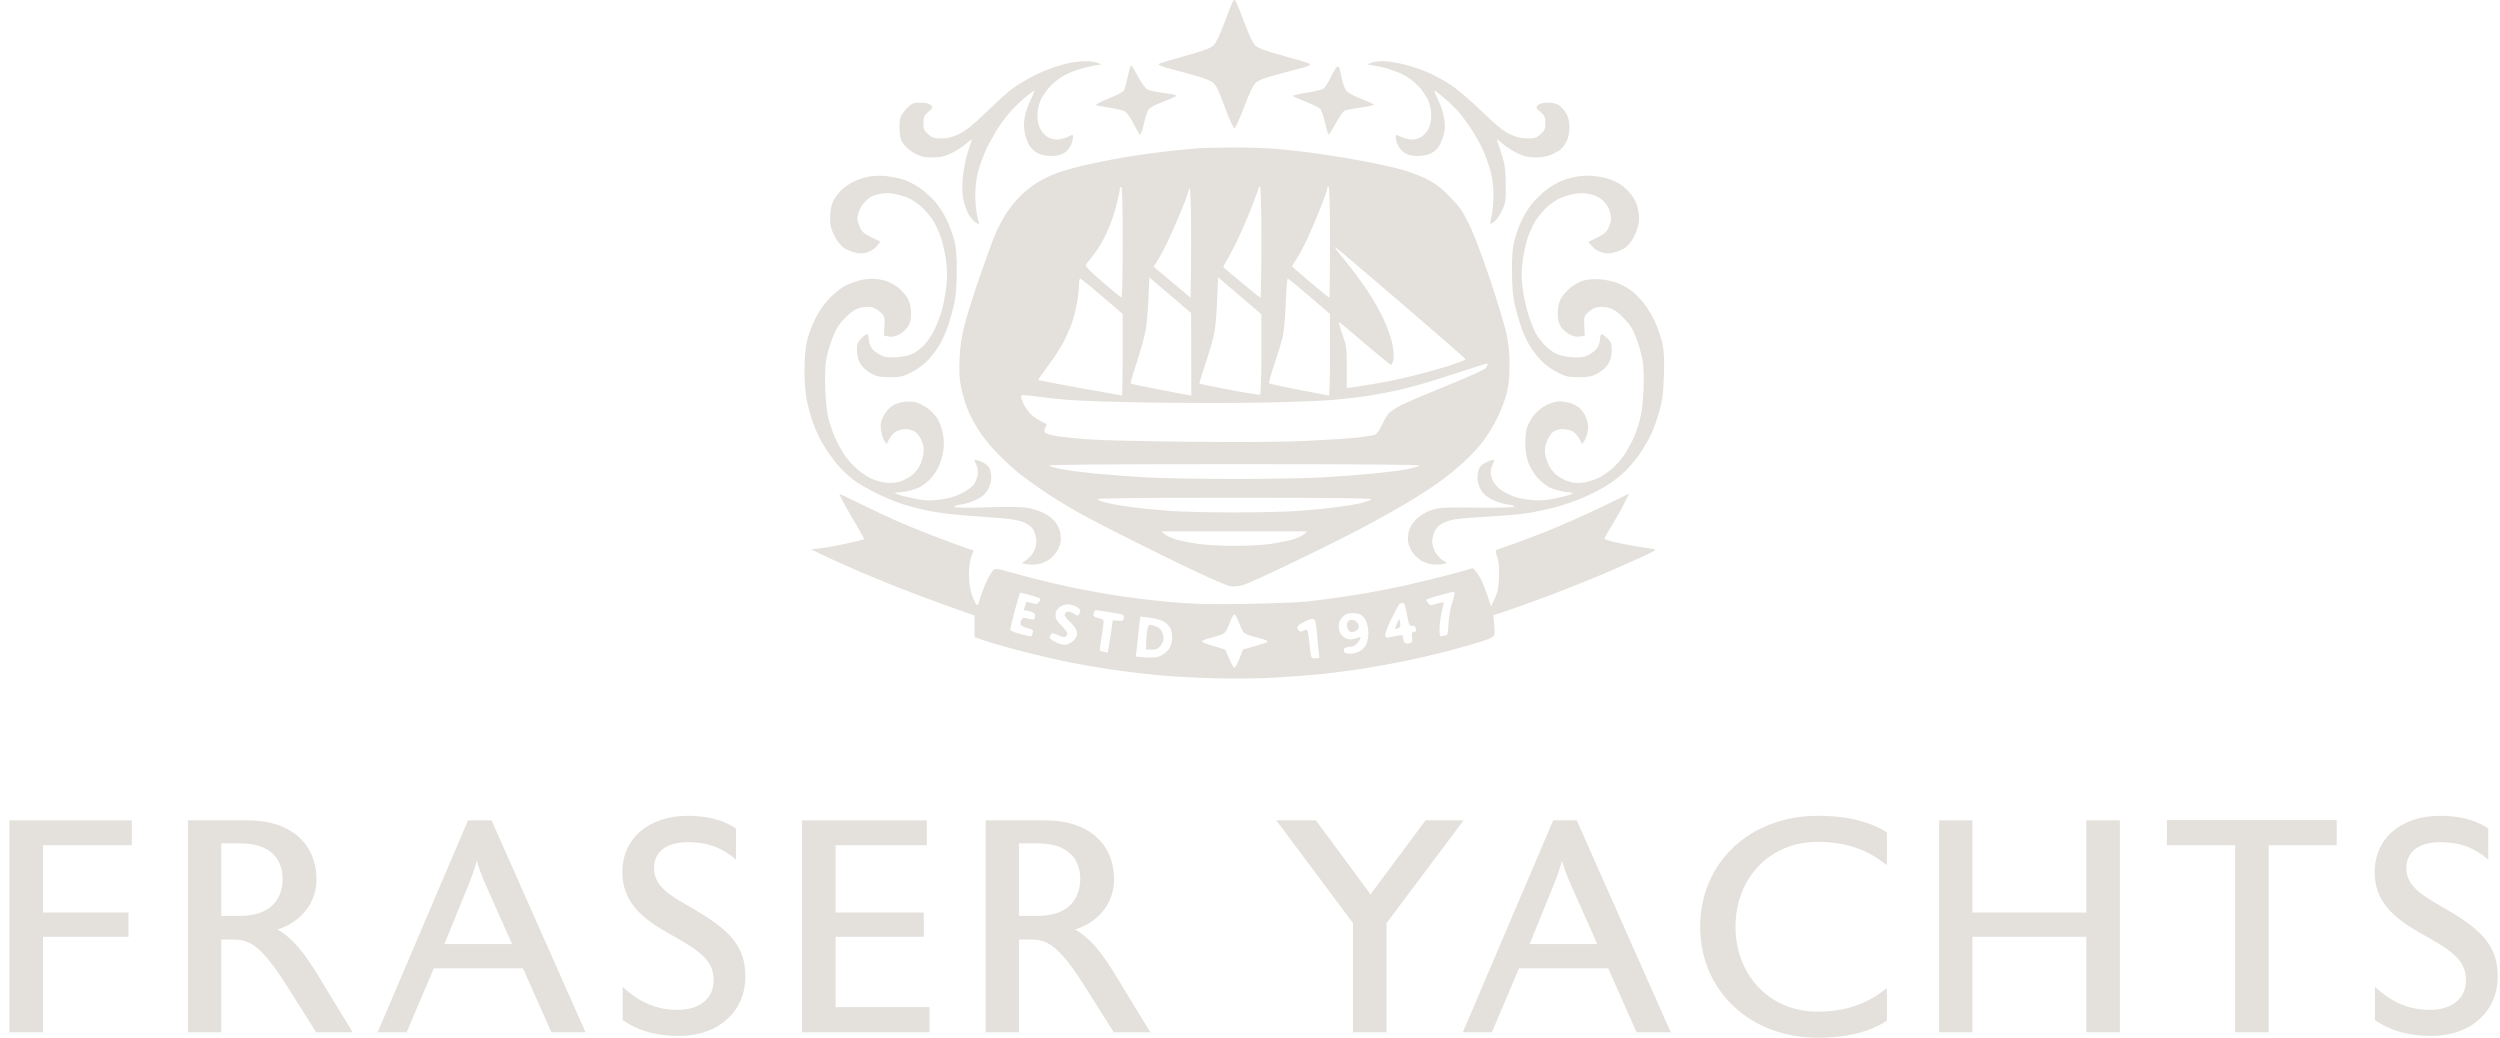 <svg width="212" height="88" viewBox="0 0 212 88" fill="none" xmlns="http://www.w3.org/2000/svg">
<path fill-rule="evenodd" clip-rule="evenodd" d="M104.522 0.171C104.454 0.302 104.135 1.115 103.813 1.977C103.441 2.975 103.109 3.658 102.899 3.858C102.652 4.094 102.048 4.315 100.466 4.748C99.308 5.064 98.314 5.369 98.256 5.424C98.198 5.479 98.449 5.61 98.813 5.715C99.177 5.82 100.144 6.082 100.961 6.297C101.8 6.519 102.608 6.812 102.818 6.97C103.115 7.195 103.323 7.612 103.858 9.063C104.226 10.059 104.595 10.875 104.678 10.875C104.761 10.875 105.126 10.08 105.489 9.11C105.931 7.928 106.259 7.24 106.484 7.027C106.731 6.793 107.24 6.599 108.409 6.295C109.283 6.068 110.27 5.803 110.602 5.706C110.934 5.61 111.157 5.484 111.097 5.427C111.038 5.37 110.042 5.064 108.884 4.748C107.309 4.317 106.698 4.094 106.453 3.86C106.242 3.659 105.918 2.98 105.538 1.947C105.214 1.067 104.881 0.254 104.798 0.139C104.657 -0.053 104.636 -0.05 104.522 0.171ZM90.558 5.367C90.148 5.457 89.423 5.677 88.949 5.856C88.474 6.034 87.723 6.379 87.281 6.621C86.838 6.864 86.198 7.263 85.857 7.509C85.516 7.754 84.53 8.642 83.664 9.48C82.474 10.633 81.9 11.095 81.312 11.373C80.73 11.648 80.354 11.741 79.824 11.741C79.214 11.742 79.056 11.69 78.709 11.38C78.362 11.07 78.305 10.937 78.305 10.441C78.305 9.942 78.361 9.813 78.722 9.491C79.111 9.143 79.126 9.103 78.934 8.912C78.794 8.772 78.518 8.707 78.061 8.707C77.488 8.707 77.337 8.76 77.002 9.079C76.787 9.283 76.527 9.612 76.424 9.81C76.293 10.06 76.251 10.421 76.283 11C76.321 11.675 76.395 11.916 76.675 12.283C76.865 12.532 77.294 12.874 77.628 13.044C78.097 13.282 78.425 13.351 79.075 13.351C79.745 13.351 80.068 13.278 80.675 12.991C81.094 12.793 81.675 12.417 81.967 12.155C82.327 11.833 82.465 11.759 82.395 11.927C82.339 12.063 82.159 12.621 81.996 13.166C81.833 13.711 81.667 14.658 81.627 15.271C81.573 16.101 81.606 16.589 81.759 17.183C81.872 17.622 82.104 18.165 82.275 18.389C82.446 18.614 82.688 18.851 82.811 18.918L83.037 19.038L82.87 18.331C82.779 17.942 82.703 17.145 82.702 16.56C82.701 15.894 82.793 15.133 82.949 14.524C83.085 13.988 83.417 13.102 83.685 12.553C83.953 12.005 84.395 11.219 84.668 10.807C84.94 10.395 85.4 9.788 85.689 9.459C85.979 9.13 86.545 8.587 86.948 8.252C87.351 7.916 87.699 7.66 87.721 7.682C87.743 7.704 87.597 8.056 87.397 8.463C87.197 8.87 86.974 9.526 86.901 9.921C86.808 10.437 86.81 10.828 86.909 11.307C86.985 11.674 87.171 12.158 87.321 12.384C87.472 12.61 87.789 12.892 88.026 13.011C88.28 13.139 88.736 13.227 89.138 13.227C89.602 13.227 89.949 13.147 90.228 12.977C90.454 12.839 90.719 12.535 90.817 12.3C90.915 12.065 90.995 11.764 90.995 11.631C90.995 11.402 90.974 11.399 90.616 11.578C90.408 11.682 90.031 11.792 89.78 11.823C89.486 11.858 89.172 11.799 88.899 11.655C88.651 11.525 88.368 11.225 88.22 10.937C88.049 10.604 87.969 10.218 87.975 9.76C87.98 9.356 88.089 8.841 88.243 8.495C88.385 8.173 88.765 7.629 89.087 7.284C89.44 6.907 89.973 6.515 90.427 6.299C90.841 6.102 91.515 5.856 91.923 5.753C92.332 5.65 92.833 5.545 93.038 5.519L93.409 5.473L93.061 5.326C92.869 5.244 92.395 5.183 92.008 5.19C91.621 5.197 90.969 5.276 90.558 5.367ZM116.251 5.333L115.941 5.472L116.313 5.519C116.517 5.544 117.018 5.65 117.427 5.753C117.835 5.856 118.509 6.102 118.923 6.299C119.377 6.515 119.911 6.907 120.263 7.284C120.585 7.629 120.965 8.173 121.108 8.495C121.27 8.861 121.367 9.338 121.367 9.775C121.368 10.225 121.281 10.639 121.122 10.951C120.981 11.227 120.695 11.527 120.451 11.655C120.178 11.799 119.864 11.858 119.57 11.823C119.319 11.792 118.943 11.682 118.734 11.578C118.376 11.399 118.355 11.402 118.355 11.631C118.355 11.764 118.436 12.065 118.534 12.3C118.632 12.535 118.896 12.839 119.122 12.977C119.396 13.144 119.748 13.227 120.185 13.227C120.545 13.227 121.023 13.151 121.248 13.057C121.473 12.963 121.778 12.731 121.927 12.542C122.076 12.353 122.287 11.891 122.396 11.515C122.56 10.953 122.571 10.69 122.46 10.021C122.386 9.575 122.16 8.875 121.957 8.466C121.754 8.057 121.607 7.704 121.629 7.682C121.651 7.66 121.999 7.916 122.402 8.252C122.805 8.587 123.369 9.128 123.656 9.453C123.942 9.779 124.436 10.439 124.753 10.921C125.07 11.402 125.519 12.205 125.749 12.704C125.98 13.203 126.277 14.036 126.409 14.554C126.558 15.134 126.649 15.906 126.648 16.56C126.647 17.145 126.571 17.942 126.48 18.331C126.328 18.976 126.331 19.029 126.514 18.931C126.625 18.872 126.81 18.719 126.925 18.591C127.041 18.463 127.263 18.081 127.419 17.743C127.668 17.204 127.701 16.947 127.689 15.643C127.677 14.433 127.617 13.972 127.366 13.166C127.196 12.621 127.011 12.063 126.955 11.927C126.885 11.759 127.023 11.833 127.383 12.155C127.675 12.417 128.256 12.793 128.675 12.991C129.275 13.275 129.605 13.351 130.24 13.349C130.78 13.347 131.228 13.263 131.6 13.094C131.905 12.956 132.259 12.748 132.387 12.633C132.515 12.517 132.725 12.216 132.853 11.963C133.002 11.673 133.088 11.246 133.088 10.803C133.088 10.323 133.007 9.962 132.832 9.653C132.691 9.405 132.427 9.091 132.244 8.955C132.011 8.781 131.719 8.707 131.266 8.707C130.83 8.707 130.554 8.774 130.416 8.912C130.225 9.103 130.239 9.143 130.628 9.491C130.989 9.813 131.045 9.942 131.045 10.441C131.045 10.937 130.988 11.07 130.641 11.38C130.294 11.69 130.136 11.742 129.527 11.741C128.998 11.741 128.62 11.648 128.044 11.376C127.459 11.099 126.874 10.626 125.63 9.422C124.727 8.549 123.588 7.569 123.098 7.244C122.608 6.92 121.779 6.456 121.256 6.214C120.732 5.972 119.775 5.64 119.128 5.476C118.481 5.312 117.639 5.181 117.256 5.186C116.873 5.19 116.421 5.256 116.251 5.333ZM95.63 6.509C95.514 7.037 95.372 7.561 95.314 7.673C95.256 7.786 94.677 8.088 94.027 8.346C93.378 8.603 92.889 8.853 92.942 8.901C92.995 8.949 93.511 9.054 94.09 9.135C94.669 9.216 95.267 9.364 95.421 9.462C95.574 9.561 95.893 10.026 96.129 10.497C96.366 10.967 96.607 11.381 96.665 11.417C96.724 11.453 96.87 11.053 96.991 10.528C97.112 10.004 97.287 9.454 97.379 9.307C97.482 9.143 97.962 8.883 98.608 8.638C99.191 8.418 99.694 8.197 99.726 8.146C99.757 8.095 99.602 8.021 99.381 7.982C99.161 7.943 98.674 7.874 98.299 7.828C97.925 7.782 97.479 7.673 97.309 7.586C97.125 7.492 96.797 7.046 96.504 6.49C96.232 5.974 95.971 5.551 95.924 5.55C95.878 5.55 95.745 5.981 95.63 6.509ZM113.254 5.821C113.151 5.978 112.924 6.389 112.75 6.734C112.575 7.078 112.349 7.43 112.247 7.514C112.145 7.599 111.497 7.756 110.806 7.864C110.115 7.972 109.595 8.099 109.65 8.148C109.706 8.196 110.206 8.416 110.762 8.636C111.318 8.856 111.857 9.13 111.961 9.244C112.064 9.358 112.242 9.869 112.356 10.38C112.47 10.89 112.6 11.348 112.645 11.397C112.689 11.445 112.966 11.041 113.259 10.499C113.552 9.956 113.892 9.458 114.014 9.393C114.137 9.327 114.746 9.206 115.368 9.123C115.989 9.04 116.498 8.931 116.498 8.88C116.498 8.829 116.039 8.613 115.477 8.4C114.915 8.187 114.338 7.882 114.193 7.722C114.04 7.552 113.868 7.1 113.781 6.636C113.699 6.199 113.589 5.773 113.536 5.688C113.468 5.577 113.389 5.614 113.254 5.821ZM101.704 12.569C101.363 12.59 100.249 12.695 99.228 12.8C98.206 12.906 96.424 13.156 95.266 13.354C94.109 13.553 92.481 13.884 91.65 14.088C90.819 14.293 89.801 14.597 89.389 14.764C88.977 14.932 88.32 15.264 87.929 15.502C87.538 15.74 86.917 16.232 86.547 16.594C86.178 16.956 85.633 17.628 85.335 18.086C85.038 18.545 84.623 19.325 84.411 19.82C84.2 20.315 83.613 21.918 83.107 23.383C82.602 24.847 82.02 26.686 81.815 27.47C81.543 28.508 81.423 29.297 81.373 30.383C81.322 31.499 81.356 32.124 81.508 32.875C81.62 33.427 81.874 34.273 82.073 34.756C82.272 35.239 82.697 36.04 83.017 36.537C83.338 37.033 84.052 37.905 84.605 38.474C85.157 39.044 86.055 39.859 86.6 40.285C87.145 40.712 88.231 41.479 89.014 41.99C89.797 42.501 91.106 43.282 91.923 43.725C92.74 44.167 94.718 45.184 96.317 45.984C97.916 46.784 100.274 47.933 101.557 48.538C102.84 49.143 104.097 49.671 104.35 49.711C104.603 49.752 105.055 49.719 105.354 49.638C105.654 49.557 107.617 48.665 109.716 47.655C111.816 46.645 114.493 45.307 115.666 44.683C116.839 44.059 118.495 43.133 119.346 42.626C120.197 42.118 121.395 41.345 122.008 40.906C122.62 40.468 123.576 39.69 124.132 39.178C124.688 38.666 125.428 37.87 125.777 37.41C126.125 36.949 126.66 36.07 126.965 35.457C127.27 34.844 127.63 33.902 127.766 33.363C127.942 32.662 128.011 31.976 128.01 30.948C128.009 29.993 127.925 29.12 127.76 28.336C127.623 27.689 127.007 25.645 126.39 23.793C125.712 21.756 124.998 19.876 124.584 19.033C123.994 17.834 123.758 17.5 122.884 16.626C122.078 15.819 121.655 15.507 120.824 15.106C120.25 14.828 119.222 14.462 118.541 14.293C117.86 14.123 116.576 13.844 115.688 13.673C114.799 13.502 113.1 13.223 111.912 13.053C110.723 12.882 109.002 12.685 108.086 12.614C107.17 12.543 105.499 12.495 104.372 12.507C103.245 12.519 102.044 12.547 101.704 12.569ZM73.685 14.972C73.323 15.034 72.721 15.235 72.348 15.418C71.974 15.601 71.471 15.97 71.23 16.237C70.988 16.504 70.704 16.925 70.597 17.173C70.491 17.421 70.399 17.986 70.393 18.429C70.384 19.076 70.45 19.373 70.732 19.947C70.924 20.339 71.258 20.795 71.475 20.959C71.691 21.124 72.123 21.323 72.436 21.402C72.856 21.507 73.138 21.509 73.51 21.409C73.811 21.328 74.148 21.116 74.341 20.886L74.667 20.498L73.886 20.114C73.204 19.778 73.076 19.658 72.877 19.168C72.68 18.684 72.669 18.53 72.796 18.058C72.885 17.726 73.123 17.33 73.397 17.055C73.737 16.715 74.021 16.566 74.531 16.46C75.011 16.36 75.406 16.355 75.871 16.444C76.234 16.512 76.772 16.676 77.068 16.807C77.364 16.938 77.858 17.277 78.165 17.561C78.473 17.844 78.9 18.35 79.115 18.684C79.329 19.018 79.638 19.686 79.801 20.168C79.963 20.649 80.159 21.553 80.234 22.176C80.338 23.029 80.335 23.6 80.224 24.487C80.142 25.135 79.963 26.03 79.826 26.475C79.689 26.92 79.41 27.618 79.207 28.027C79.003 28.436 78.634 28.984 78.385 29.245C78.137 29.506 77.711 29.835 77.438 29.977C77.126 30.138 76.615 30.255 76.055 30.291C75.326 30.339 75.071 30.303 74.629 30.088C74.332 29.945 73.994 29.665 73.876 29.465C73.759 29.266 73.662 28.931 73.662 28.72C73.662 28.509 73.602 28.336 73.529 28.336C73.456 28.336 73.233 28.499 73.034 28.698C72.741 28.991 72.672 29.167 72.672 29.619C72.672 29.926 72.731 30.335 72.804 30.527C72.877 30.718 73.058 31.006 73.206 31.166C73.355 31.326 73.7 31.576 73.972 31.721C74.358 31.927 74.686 31.986 75.46 31.988C76.33 31.989 76.553 31.941 77.255 31.594C77.696 31.376 78.319 30.93 78.638 30.603C78.957 30.276 79.415 29.681 79.654 29.281C79.894 28.881 80.23 28.129 80.402 27.609C80.574 27.09 80.807 26.247 80.921 25.736C81.058 25.116 81.129 24.208 81.134 23.011C81.14 21.666 81.086 20.998 80.918 20.349C80.796 19.872 80.505 19.091 80.273 18.615C80.041 18.138 79.617 17.474 79.33 17.14C79.043 16.805 78.481 16.291 78.081 15.996C77.68 15.701 77.01 15.354 76.591 15.225C76.172 15.096 75.495 14.961 75.086 14.925C74.678 14.888 74.047 14.909 73.685 14.972ZM133.75 14.968C133.399 15.03 132.814 15.192 132.45 15.329C132.086 15.466 131.469 15.829 131.08 16.135C130.69 16.442 130.148 16.976 129.875 17.321C129.602 17.667 129.217 18.294 129.019 18.716C128.82 19.137 128.557 19.872 128.433 20.349C128.264 21.002 128.21 21.658 128.216 23.011C128.221 24.208 128.292 25.116 128.43 25.736C128.543 26.247 128.776 27.09 128.948 27.609C129.12 28.129 129.456 28.881 129.696 29.281C129.935 29.681 130.393 30.276 130.712 30.603C131.031 30.93 131.654 31.376 132.095 31.594C132.797 31.941 133.02 31.989 133.89 31.988C134.664 31.986 134.992 31.927 135.378 31.721C135.651 31.576 135.995 31.326 136.144 31.166C136.292 31.006 136.474 30.718 136.546 30.527C136.619 30.335 136.678 29.926 136.678 29.619C136.678 29.167 136.609 28.991 136.316 28.698C136.117 28.499 135.894 28.336 135.821 28.336C135.748 28.336 135.688 28.509 135.688 28.72C135.688 28.931 135.591 29.266 135.474 29.465C135.356 29.665 135.018 29.945 134.721 30.088C134.279 30.303 134.024 30.339 133.295 30.291C132.736 30.255 132.224 30.138 131.912 29.977C131.639 29.835 131.216 29.506 130.971 29.245C130.727 28.984 130.409 28.573 130.266 28.333C130.123 28.092 129.841 27.396 129.638 26.785C129.435 26.174 129.204 25.142 129.124 24.491C129.015 23.606 129.013 23.023 129.116 22.176C129.191 21.553 129.387 20.649 129.55 20.168C129.713 19.686 130.021 19.018 130.236 18.684C130.45 18.35 130.877 17.844 131.185 17.561C131.493 17.277 131.986 16.938 132.282 16.807C132.578 16.676 133.117 16.512 133.479 16.444C133.937 16.357 134.338 16.36 134.791 16.454C135.149 16.529 135.611 16.731 135.817 16.905C136.023 17.078 136.265 17.367 136.355 17.546C136.445 17.725 136.555 18.059 136.598 18.288C136.652 18.571 136.603 18.872 136.445 19.231C136.251 19.668 136.083 19.822 135.454 20.136L134.697 20.515L135.016 20.894C135.203 21.116 135.543 21.329 135.84 21.409C136.211 21.509 136.494 21.507 136.905 21.404C137.213 21.326 137.622 21.151 137.814 21.014C138.006 20.878 138.301 20.531 138.469 20.244C138.637 19.956 138.839 19.443 138.917 19.104C139.026 18.633 139.025 18.316 138.912 17.774C138.82 17.332 138.613 16.864 138.368 16.541C138.149 16.255 137.75 15.87 137.479 15.685C137.209 15.501 136.709 15.265 136.369 15.161C136.028 15.058 135.443 14.947 135.069 14.915C134.694 14.883 134.101 14.906 133.75 14.968ZM95.204 20.545C95.204 23.435 95.159 25.245 95.088 25.22C95.024 25.197 94.299 24.603 93.477 23.9C92.538 23.097 92.015 22.567 92.071 22.476C92.12 22.395 92.409 22.023 92.713 21.649C93.018 21.274 93.511 20.454 93.809 19.826C94.106 19.197 94.487 18.145 94.653 17.488C94.82 16.83 94.957 16.188 94.957 16.06C94.957 15.933 95.012 15.828 95.08 15.828C95.161 15.828 95.204 17.483 95.204 20.545ZM100.995 22.888L100.961 25.242L97.833 22.623L98.376 21.718C98.675 21.221 99.273 19.985 99.705 18.971C100.137 17.958 100.559 16.906 100.643 16.633C100.726 16.361 100.832 16.054 100.878 15.952C100.923 15.85 100.976 16.839 100.995 18.15C101.013 19.462 101.013 21.593 100.995 22.888ZM106.965 20.534C106.965 23.123 106.929 25.24 106.885 25.24C106.841 25.24 106.13 24.673 105.306 23.98C104.483 23.287 103.783 22.699 103.752 22.675C103.721 22.65 103.792 22.479 103.91 22.294C104.029 22.11 104.395 21.429 104.725 20.782C105.055 20.135 105.638 18.821 106.021 17.862C106.404 16.903 106.718 16.053 106.718 15.973C106.718 15.893 106.774 15.828 106.842 15.828C106.922 15.828 106.965 17.48 106.965 20.534ZM112.784 20.534C112.784 23.123 112.756 25.24 112.721 25.24C112.686 25.24 111.962 24.651 111.111 23.931C110.261 23.211 109.565 22.601 109.565 22.575C109.565 22.549 109.736 22.275 109.944 21.966C110.153 21.657 110.564 20.888 110.858 20.257C111.151 19.626 111.649 18.464 111.964 17.674C112.279 16.884 112.537 16.146 112.537 16.033C112.537 15.92 112.592 15.828 112.66 15.828C112.741 15.828 112.784 17.48 112.784 20.534ZM119.151 25.983C121.972 28.401 124.285 30.419 124.289 30.466C124.294 30.514 123.679 30.753 122.923 30.998C122.167 31.242 120.761 31.636 119.797 31.873C118.834 32.109 117.405 32.409 116.622 32.537C115.839 32.666 114.975 32.803 114.703 32.842L114.208 32.912L114.207 31.15C114.207 29.493 114.184 29.325 113.821 28.308C113.608 27.713 113.497 27.265 113.574 27.311C113.65 27.358 114.643 28.193 115.779 29.167C116.916 30.14 117.9 30.937 117.966 30.937C118.032 30.937 118.122 30.725 118.166 30.466C118.211 30.198 118.165 29.609 118.058 29.099C117.956 28.607 117.616 27.665 117.304 27.006C116.993 26.347 116.381 25.276 115.946 24.627C115.511 23.976 114.775 22.98 114.31 22.411C113.845 21.843 113.382 21.257 113.279 21.111C113.139 20.909 113.207 20.935 113.558 21.215C113.813 21.42 116.33 23.565 119.151 25.983ZM101.023 33.549L100.559 33.465C100.303 33.418 99.158 33.199 98.014 32.978C96.87 32.756 95.909 32.551 95.879 32.52C95.849 32.49 96.097 31.634 96.43 30.618C96.764 29.601 97.099 28.361 97.176 27.861C97.252 27.361 97.349 26.182 97.392 25.241L97.47 23.53L101.006 26.541L101.023 33.549ZM105.464 25.366L106.965 26.649V30.024C106.965 31.88 106.918 33.429 106.86 33.464C106.803 33.5 105.629 33.314 104.252 33.05C102.875 32.787 101.731 32.552 101.709 32.528C101.687 32.505 101.917 31.745 102.22 30.84C102.523 29.936 102.852 28.821 102.952 28.363C103.052 27.906 103.168 26.628 103.211 25.524L103.289 23.516L103.626 23.8C103.812 23.956 104.639 24.661 105.464 25.366ZM72.796 23.799C72.489 23.882 71.969 24.086 71.639 24.252C71.309 24.418 70.701 24.915 70.287 25.356C69.779 25.9 69.381 26.492 69.054 27.188C68.79 27.754 68.493 28.592 68.396 29.05C68.299 29.509 68.218 30.562 68.217 31.391C68.216 32.219 68.294 33.311 68.391 33.816C68.488 34.322 68.714 35.177 68.893 35.716C69.073 36.255 69.448 37.086 69.726 37.563C70.004 38.039 70.527 38.798 70.887 39.249C71.247 39.7 71.892 40.332 72.319 40.653C72.747 40.975 73.656 41.509 74.339 41.841C75.022 42.172 76.004 42.581 76.522 42.747C77.039 42.914 78.041 43.171 78.75 43.318C79.459 43.465 80.818 43.638 81.772 43.704C82.725 43.769 84.131 43.874 84.895 43.937C85.791 44.01 86.482 44.138 86.835 44.294C87.137 44.428 87.477 44.679 87.591 44.853C87.705 45.027 87.829 45.397 87.866 45.674C87.912 46.019 87.862 46.337 87.707 46.681C87.582 46.958 87.291 47.313 87.06 47.47L86.64 47.755L87.034 47.842C87.25 47.889 87.669 47.892 87.964 47.848C88.259 47.803 88.684 47.643 88.909 47.492C89.134 47.34 89.438 47.038 89.585 46.82C89.732 46.602 89.889 46.228 89.933 45.989C89.978 45.75 89.955 45.333 89.883 45.063C89.81 44.792 89.605 44.399 89.428 44.188C89.251 43.977 88.845 43.672 88.526 43.511C88.207 43.349 87.597 43.154 87.171 43.076C86.642 42.98 85.537 42.963 83.7 43.023C81.926 43.08 80.977 43.067 80.926 42.985C80.88 42.91 81.108 42.829 81.496 42.784C81.852 42.742 82.448 42.552 82.822 42.362C83.303 42.116 83.581 41.872 83.779 41.523C83.953 41.215 84.058 40.82 84.06 40.47C84.061 40.149 83.976 39.786 83.86 39.621C83.749 39.462 83.472 39.255 83.245 39.16C83.018 39.065 82.773 38.987 82.701 38.987C82.624 38.987 82.653 39.148 82.772 39.379C82.903 39.631 82.952 39.938 82.912 40.24C82.877 40.498 82.73 40.876 82.584 41.081C82.438 41.286 81.96 41.63 81.518 41.848C80.959 42.123 80.402 42.281 79.68 42.371C78.828 42.476 78.457 42.462 77.585 42.291C77.002 42.176 76.368 42.017 76.177 41.937L75.829 41.791L76.583 41.71C76.998 41.665 77.593 41.505 77.906 41.353C78.219 41.202 78.68 40.851 78.93 40.574C79.18 40.297 79.493 39.825 79.626 39.526C79.758 39.227 79.918 38.663 79.982 38.273C80.058 37.805 80.052 37.303 79.963 36.795C79.885 36.35 79.678 35.788 79.471 35.462C79.274 35.151 78.852 34.731 78.532 34.528C78.213 34.326 77.766 34.125 77.54 34.083C77.313 34.04 76.881 34.042 76.58 34.087C76.279 34.133 75.848 34.292 75.621 34.443C75.395 34.593 75.081 34.967 74.923 35.273C74.696 35.713 74.65 35.955 74.702 36.433C74.739 36.765 74.862 37.179 74.975 37.352L75.182 37.668L75.415 37.215C75.542 36.966 75.81 36.678 76.01 36.574C76.21 36.471 76.577 36.386 76.825 36.386C77.077 36.386 77.429 36.495 77.622 36.632C77.812 36.768 78.062 37.114 78.177 37.403C78.327 37.777 78.363 38.087 78.303 38.485C78.257 38.792 78.116 39.246 77.989 39.495C77.862 39.743 77.591 40.087 77.387 40.26C77.182 40.432 76.762 40.669 76.452 40.788C76.049 40.941 75.685 40.984 75.17 40.937C74.749 40.899 74.181 40.735 73.798 40.541C73.439 40.359 72.893 39.978 72.586 39.694C72.278 39.41 71.862 38.939 71.661 38.647C71.46 38.355 71.135 37.793 70.939 37.397C70.743 37.002 70.462 36.236 70.314 35.696C70.127 35.012 70.026 34.203 69.982 33.027C69.942 31.981 69.973 31.018 70.064 30.495C70.145 30.03 70.383 29.205 70.593 28.661C70.892 27.886 71.125 27.517 71.668 26.962C72.175 26.444 72.51 26.214 72.908 26.108C73.209 26.028 73.649 26 73.886 26.044C74.124 26.089 74.482 26.289 74.682 26.489C75.021 26.828 75.043 26.906 75.004 27.657L74.962 28.461L75.359 28.535C75.623 28.585 75.913 28.533 76.224 28.38C76.482 28.254 76.818 27.961 76.972 27.73C77.184 27.412 77.253 27.131 77.253 26.579C77.253 26.098 77.17 25.687 77.009 25.373C76.876 25.11 76.53 24.693 76.241 24.446C75.952 24.199 75.439 23.914 75.1 23.813C74.761 23.713 74.23 23.634 73.918 23.639C73.607 23.643 73.102 23.715 72.796 23.799ZM93.462 25.127L95.204 26.623V30.08C95.204 31.982 95.172 33.538 95.133 33.538C95.095 33.538 93.493 33.252 91.574 32.903C89.655 32.554 88.066 32.251 88.041 32.229C88.017 32.208 88.408 31.643 88.91 30.975C89.412 30.307 90.026 29.343 90.275 28.832C90.523 28.321 90.82 27.624 90.933 27.284C91.047 26.943 91.219 26.256 91.315 25.756C91.411 25.256 91.49 24.573 91.49 24.239C91.49 23.904 91.542 23.63 91.605 23.63C91.669 23.63 92.504 24.304 93.462 25.127ZM111.042 25.127L112.784 26.623V30.08C112.784 31.982 112.742 33.537 112.691 33.537C112.64 33.536 111.497 33.321 110.15 33.058C108.803 32.796 107.667 32.547 107.624 32.504C107.581 32.462 107.777 31.743 108.059 30.908C108.341 30.073 108.66 29.027 108.767 28.584C108.882 28.112 108.992 26.922 109.033 25.705C109.072 24.564 109.148 23.63 109.202 23.63C109.256 23.63 110.084 24.304 111.042 25.127ZM134.198 23.813C133.89 23.912 133.4 24.197 133.111 24.445C132.821 24.692 132.475 25.11 132.341 25.373C132.18 25.687 132.097 26.098 132.097 26.579C132.097 27.131 132.166 27.412 132.378 27.73C132.532 27.961 132.869 28.254 133.126 28.38C133.437 28.533 133.727 28.585 133.991 28.535L134.388 28.461L134.346 27.657C134.308 26.906 134.329 26.828 134.668 26.489C134.868 26.289 135.226 26.089 135.464 26.044C135.701 26 136.142 26.028 136.442 26.108C136.841 26.214 137.175 26.444 137.682 26.962C138.226 27.519 138.456 27.883 138.751 28.654C138.958 29.195 139.196 30.033 139.281 30.517C139.38 31.084 139.412 31.99 139.369 33.056C139.324 34.193 139.219 35.023 139.036 35.696C138.888 36.236 138.607 37.002 138.411 37.397C138.215 37.793 137.89 38.355 137.689 38.647C137.488 38.939 137.063 39.419 136.744 39.713C136.425 40.007 135.848 40.392 135.462 40.569C135.075 40.746 134.465 40.916 134.106 40.945C133.671 40.981 133.266 40.928 132.894 40.786C132.587 40.669 132.168 40.432 131.963 40.26C131.759 40.087 131.484 39.736 131.353 39.478C131.221 39.221 131.077 38.781 131.032 38.501C130.976 38.151 131.017 37.82 131.163 37.438C131.279 37.134 131.517 36.772 131.691 36.635C131.885 36.482 132.194 36.386 132.492 36.386C132.758 36.386 133.14 36.471 133.34 36.574C133.54 36.678 133.808 36.966 133.936 37.215L134.168 37.668L134.364 37.368C134.473 37.203 134.599 36.83 134.645 36.539C134.705 36.168 134.667 35.847 134.519 35.459C134.403 35.155 134.143 34.768 133.942 34.599C133.74 34.429 133.368 34.233 133.115 34.163C132.862 34.092 132.457 34.034 132.215 34.034C131.973 34.034 131.483 34.178 131.127 34.356C130.728 34.555 130.314 34.895 130.05 35.241C129.814 35.55 129.557 36.032 129.477 36.311C129.398 36.591 129.337 37.21 129.341 37.687C129.347 38.252 129.441 38.797 129.613 39.253C129.759 39.637 130.099 40.204 130.37 40.512C130.641 40.82 131.121 41.197 131.438 41.35C131.754 41.504 132.353 41.665 132.767 41.71C133.475 41.786 133.501 41.8 133.185 41.932C133 42.01 132.39 42.167 131.83 42.28C131.136 42.421 130.532 42.463 129.938 42.412C129.457 42.371 128.786 42.244 128.445 42.129C128.105 42.014 127.597 41.765 127.317 41.574C127.037 41.383 126.716 41.035 126.605 40.8C126.494 40.566 126.403 40.226 126.403 40.046C126.403 39.865 126.488 39.553 126.591 39.352C126.705 39.132 126.728 38.987 126.649 38.987C126.577 38.987 126.332 39.065 126.105 39.16C125.878 39.255 125.601 39.462 125.49 39.621C125.375 39.786 125.289 40.149 125.29 40.47C125.292 40.82 125.397 41.215 125.571 41.523C125.769 41.872 126.047 42.116 126.529 42.362C126.902 42.552 127.498 42.742 127.854 42.784C128.21 42.826 128.47 42.91 128.432 42.972C128.392 43.036 127.02 43.069 125.247 43.048C122.435 43.015 122.06 43.035 121.396 43.253C120.915 43.41 120.481 43.667 120.139 43.996C119.8 44.322 119.568 44.682 119.476 45.026C119.399 45.316 119.372 45.75 119.417 45.989C119.462 46.228 119.618 46.602 119.765 46.82C119.912 47.038 120.216 47.34 120.441 47.492C120.666 47.643 121.091 47.803 121.386 47.848C121.681 47.892 122.103 47.889 122.323 47.84L122.723 47.752L122.329 47.503C122.112 47.365 121.826 47.039 121.693 46.778C121.559 46.517 121.45 46.132 121.45 45.923C121.45 45.714 121.531 45.351 121.629 45.116C121.727 44.881 121.988 44.579 122.21 44.444C122.432 44.309 122.895 44.138 123.239 44.064C123.583 43.99 124.893 43.876 126.149 43.811C127.406 43.745 128.938 43.61 129.554 43.511C130.17 43.412 131.214 43.19 131.874 43.019C132.533 42.847 133.578 42.489 134.196 42.222C134.814 41.956 135.722 41.495 136.215 41.199C136.708 40.902 137.447 40.324 137.856 39.916C138.265 39.507 138.839 38.81 139.13 38.368C139.421 37.925 139.823 37.223 140.023 36.807C140.223 36.392 140.533 35.528 140.712 34.888C140.975 33.948 141.049 33.366 141.098 31.866C141.142 30.484 141.109 29.781 140.97 29.122C140.866 28.634 140.583 27.805 140.34 27.279C140.097 26.753 139.661 26.031 139.371 25.676C139.082 25.321 138.622 24.859 138.35 24.65C138.077 24.441 137.548 24.148 137.173 24.001C136.793 23.851 136.11 23.71 135.626 23.682C135.073 23.65 134.556 23.697 134.198 23.813ZM126.151 30.906C126.149 30.957 126.071 31.1 125.977 31.223C125.884 31.346 124.44 31.999 122.769 32.673C121.098 33.348 119.352 34.091 118.888 34.325C118.425 34.559 117.924 34.882 117.774 35.043C117.625 35.203 117.355 35.658 117.174 36.054C116.978 36.481 116.736 36.815 116.578 36.875C116.432 36.93 115.755 37.036 115.074 37.11C114.393 37.183 112.444 37.309 110.741 37.388C108.741 37.481 105.237 37.508 100.837 37.462C97.092 37.424 93.248 37.333 92.295 37.26C91.341 37.188 90.171 37.07 89.695 36.999C89.218 36.929 88.753 36.796 88.661 36.705C88.53 36.574 88.525 36.481 88.641 36.266C88.721 36.116 88.768 35.978 88.745 35.959C88.723 35.94 88.504 35.83 88.258 35.716C88.012 35.602 87.627 35.329 87.403 35.111C87.178 34.893 86.887 34.472 86.755 34.175C86.623 33.878 86.562 33.592 86.619 33.54C86.677 33.487 87.215 33.518 87.815 33.609C88.415 33.699 89.668 33.837 90.6 33.915C91.532 33.993 94.706 34.094 97.653 34.138C100.599 34.182 104.889 34.182 107.185 34.138C109.482 34.093 112.085 33.995 112.97 33.92C113.855 33.845 115.164 33.695 115.879 33.587C116.594 33.479 117.764 33.261 118.479 33.102C119.194 32.943 120.42 32.616 121.203 32.375C121.986 32.134 123.379 31.69 124.298 31.388C125.217 31.086 126.011 30.833 126.062 30.826C126.113 30.819 126.153 30.855 126.151 30.906ZM120.384 39.484C120.315 39.553 119.83 39.691 119.306 39.791C118.783 39.892 117.505 40.057 116.467 40.159C115.429 40.261 113.493 40.405 112.165 40.481C110.837 40.556 107.467 40.617 104.675 40.617C101.883 40.617 98.513 40.556 97.185 40.481C95.857 40.405 93.921 40.261 92.883 40.159C91.845 40.057 90.567 39.892 90.044 39.791C89.52 39.691 89.035 39.553 88.966 39.484C88.881 39.399 93.991 39.358 104.675 39.358C115.359 39.358 120.469 39.399 120.384 39.484ZM71.186 41.915C71.186 41.961 71.389 42.365 71.637 42.814C71.884 43.263 72.364 44.094 72.702 44.66C73.04 45.227 73.297 45.709 73.273 45.732C73.249 45.755 72.588 45.916 71.805 46.089C71.022 46.263 70.024 46.444 69.587 46.491L68.793 46.578L69.402 46.889C69.736 47.06 70.818 47.559 71.805 47.999C72.793 48.439 74.64 49.211 75.91 49.715C77.181 50.22 79.214 50.983 80.429 51.411L82.638 52.19V54.034L83.672 54.38C84.24 54.571 85.661 54.972 86.829 55.272C87.997 55.572 89.788 55.983 90.809 56.186C91.831 56.389 93.474 56.67 94.461 56.811C95.449 56.952 97.148 57.153 98.237 57.257C99.327 57.361 101.5 57.48 103.066 57.521C104.754 57.566 106.896 57.537 108.327 57.451C109.655 57.371 111.494 57.224 112.413 57.123C113.332 57.023 114.808 56.825 115.694 56.683C116.579 56.541 118.111 56.262 119.098 56.063C120.085 55.864 121.645 55.505 122.565 55.264C123.484 55.023 124.773 54.661 125.43 54.46C126.205 54.222 126.653 54.019 126.706 53.881C126.751 53.764 126.752 53.331 126.707 52.919L126.627 52.17L127.536 51.881C128.036 51.722 129.643 51.145 131.107 50.598C132.571 50.051 134.716 49.2 135.873 48.706C137.031 48.213 138.563 47.538 139.278 47.206C140.263 46.749 140.502 46.594 140.268 46.567C140.098 46.546 139.459 46.447 138.849 46.345C138.238 46.244 137.361 46.075 136.899 45.969C136.437 45.864 136.059 45.731 136.059 45.674C136.059 45.617 136.331 45.131 136.664 44.594C136.997 44.058 137.469 43.222 137.713 42.737L138.157 41.855L135.777 43.009C134.468 43.644 132.422 44.552 131.231 45.028C130.039 45.503 128.591 46.047 128.012 46.236C127.433 46.426 126.92 46.615 126.871 46.656C126.823 46.697 126.87 46.981 126.976 47.286C127.114 47.684 127.155 48.158 127.12 48.956C127.082 49.812 126.998 50.229 126.758 50.752L126.446 51.433L126.159 50.566C126.002 50.089 125.763 49.476 125.629 49.204C125.494 48.931 125.274 48.588 125.14 48.442L124.896 48.175L124.071 48.414C123.617 48.546 122.382 48.871 121.327 49.137C120.271 49.403 118.544 49.79 117.489 49.998C116.433 50.205 114.79 50.486 113.837 50.621C112.883 50.756 111.546 50.929 110.865 51.005C110.184 51.081 107.872 51.173 105.727 51.21C102.69 51.261 101.308 51.23 99.475 51.071C98.182 50.959 96.219 50.732 95.114 50.567C94.01 50.402 92.255 50.093 91.215 49.88C90.174 49.667 88.599 49.304 87.714 49.074C86.829 48.843 85.732 48.546 85.277 48.414C84.637 48.228 84.407 48.206 84.262 48.317C84.158 48.396 83.909 48.795 83.708 49.204C83.508 49.613 83.247 50.278 83.13 50.682C82.932 51.365 82.904 51.401 82.741 51.178C82.644 51.046 82.473 50.631 82.361 50.257C82.243 49.865 82.161 49.181 82.166 48.647C82.172 48.136 82.263 47.484 82.368 47.198L82.56 46.679L82.104 46.533C81.853 46.453 80.763 46.054 79.681 45.648C78.599 45.241 77.032 44.611 76.198 44.247C75.364 43.883 73.896 43.191 72.934 42.71C71.973 42.228 71.186 41.87 71.186 41.915ZM116.293 42.338C116.221 42.41 115.862 42.546 115.494 42.641C115.127 42.736 114.186 42.898 113.403 43.003C112.62 43.107 111.172 43.251 110.184 43.323C109.197 43.396 106.718 43.455 104.675 43.455C102.632 43.455 100.153 43.396 99.166 43.323C98.178 43.251 96.73 43.107 95.947 43.003C95.164 42.898 94.223 42.736 93.856 42.641C93.489 42.546 93.129 42.41 93.057 42.338C92.965 42.246 96.414 42.207 104.675 42.207C112.936 42.207 116.385 42.246 116.293 42.338ZM110.574 45.306C110.414 45.439 109.997 45.635 109.646 45.74C109.295 45.846 108.479 46.013 107.832 46.112C107.173 46.213 105.784 46.292 104.675 46.292C103.566 46.292 102.177 46.213 101.518 46.112C100.871 46.013 100.055 45.846 99.704 45.74C99.354 45.635 98.936 45.439 98.776 45.306L98.485 45.063H110.865L110.574 45.306ZM123.158 51.062C123.016 51.471 122.873 52.264 122.84 52.826C122.808 53.388 122.746 53.849 122.704 53.85C122.661 53.851 122.501 53.885 122.348 53.926C122.084 53.997 122.07 53.965 122.071 53.336C122.072 52.971 122.154 52.337 122.253 51.928C122.351 51.52 122.434 51.146 122.436 51.099C122.439 51.051 122.176 51.092 121.853 51.19C121.319 51.352 121.25 51.349 121.11 51.16C121.025 51.046 120.955 50.913 120.955 50.866C120.955 50.818 121.415 50.658 121.977 50.511C122.538 50.363 123.054 50.224 123.122 50.203C123.19 50.181 123.284 50.199 123.331 50.241C123.377 50.284 123.3 50.653 123.158 51.062ZM87.335 50.461C87.748 50.573 88.127 50.702 88.179 50.746C88.23 50.791 88.199 50.927 88.109 51.05C87.972 51.238 87.877 51.253 87.498 51.148L87.049 51.024L86.801 51.734L87.237 51.816C87.476 51.861 87.701 51.974 87.737 52.068C87.773 52.162 87.772 52.318 87.734 52.416C87.68 52.559 87.576 52.569 87.209 52.467C86.854 52.369 86.728 52.378 86.647 52.506C86.589 52.597 86.541 52.769 86.54 52.889C86.538 53.042 86.702 53.15 87.095 53.255C87.572 53.383 87.641 53.441 87.575 53.657C87.532 53.796 87.48 53.929 87.459 53.953C87.439 53.977 87.028 53.895 86.546 53.771C86.032 53.639 85.671 53.48 85.671 53.386C85.671 53.299 85.848 52.559 86.063 51.742C86.279 50.925 86.484 50.257 86.519 50.257C86.555 50.257 86.921 50.349 87.335 50.461ZM119.145 51.34C119.179 51.459 119.274 51.903 119.354 52.327C119.481 52.998 119.534 53.093 119.763 53.07C119.952 53.051 120.037 53.122 120.066 53.322C120.094 53.516 120.043 53.6 119.898 53.6C119.733 53.6 119.701 53.691 119.741 54.038C119.785 54.416 119.752 54.485 119.494 54.55C119.305 54.597 119.155 54.562 119.087 54.453C119.027 54.359 118.977 54.178 118.976 54.051C118.975 53.852 118.91 53.832 118.51 53.905C118.255 53.951 117.925 54.018 117.778 54.053C117.588 54.099 117.496 54.052 117.46 53.89C117.433 53.765 117.657 53.161 117.959 52.548C118.26 51.935 118.564 51.364 118.632 51.278C118.701 51.193 118.83 51.123 118.919 51.123C119.009 51.123 119.11 51.221 119.145 51.34ZM91.249 51.436C91.449 51.54 91.613 51.693 91.612 51.777C91.611 51.86 91.561 52.005 91.502 52.1C91.411 52.243 91.346 52.238 91.105 52.069C90.946 51.958 90.715 51.867 90.592 51.867C90.469 51.867 90.334 51.956 90.292 52.064C90.242 52.196 90.385 52.416 90.722 52.724C91 52.978 91.266 53.34 91.313 53.528C91.375 53.775 91.33 53.961 91.153 54.198C91.018 54.379 90.74 54.575 90.534 54.634C90.253 54.715 90.021 54.679 89.588 54.487C89.272 54.348 89.014 54.158 89.014 54.066C89.014 53.973 89.073 53.839 89.145 53.766C89.238 53.674 89.406 53.7 89.713 53.857C89.953 53.98 90.228 54.05 90.325 54.013C90.421 53.976 90.5 53.851 90.5 53.736C90.5 53.621 90.277 53.309 90.004 53.043C89.629 52.676 89.509 52.463 89.509 52.16C89.509 51.876 89.603 51.687 89.835 51.504C90.015 51.363 90.324 51.247 90.522 51.247C90.721 51.247 91.048 51.332 91.249 51.436ZM93.842 51.87C94.285 51.939 94.803 52.027 94.995 52.066C95.264 52.121 95.334 52.197 95.304 52.404C95.272 52.63 95.196 52.666 94.816 52.637L94.367 52.603L94.283 53.194C94.237 53.52 94.141 54.139 94.069 54.57L93.937 55.354L93.612 55.272C93.432 55.227 93.274 55.178 93.26 55.164C93.246 55.15 93.315 54.639 93.414 54.029C93.513 53.418 93.594 52.824 93.594 52.708C93.595 52.565 93.456 52.471 93.161 52.416C92.865 52.36 92.728 52.267 92.728 52.121C92.728 52.004 92.765 51.871 92.811 51.825C92.856 51.78 92.926 51.743 92.965 51.744C93.005 51.744 93.4 51.801 93.842 51.87ZM115.391 52.118C115.522 52.188 115.718 52.417 115.826 52.626C115.934 52.836 116.028 53.294 116.035 53.644C116.043 54.033 115.963 54.442 115.831 54.694C115.701 54.942 115.441 55.179 115.178 55.289C114.937 55.389 114.564 55.455 114.35 55.434C114.056 55.405 113.96 55.336 113.96 55.148C113.96 54.952 114.056 54.893 114.421 54.862C114.74 54.836 114.96 54.726 115.133 54.505C115.271 54.33 115.384 54.139 115.384 54.082C115.384 54.025 115.241 54.032 115.066 54.099C114.892 54.165 114.611 54.22 114.442 54.22C114.273 54.22 113.998 54.083 113.831 53.916C113.612 53.697 113.527 53.476 113.527 53.127C113.527 52.77 113.612 52.558 113.853 52.317C114.095 52.075 114.306 51.99 114.666 51.99C114.934 51.99 115.26 52.048 115.391 52.118ZM105.027 52.713C105.146 53.043 105.324 53.428 105.423 53.569C105.545 53.744 105.903 53.898 106.532 54.046C107.043 54.166 107.461 54.312 107.461 54.37C107.461 54.428 107.391 54.498 107.306 54.526C107.221 54.555 106.757 54.691 106.276 54.831L105.401 55.084L105.1 55.859C104.934 56.285 104.743 56.628 104.675 56.62C104.607 56.612 104.415 56.278 104.249 55.877C104.082 55.476 103.932 55.128 103.914 55.103C103.896 55.078 103.452 54.938 102.927 54.791C102.401 54.645 101.951 54.467 101.928 54.396C101.904 54.325 102.303 54.167 102.816 54.046C103.447 53.898 103.805 53.744 103.928 53.569C104.027 53.428 104.205 53.043 104.323 52.713C104.441 52.384 104.6 52.114 104.675 52.114C104.75 52.114 104.909 52.384 105.027 52.713ZM98.729 52.731C98.953 52.87 99.206 53.151 99.291 53.356C99.379 53.567 99.418 53.972 99.382 54.293C99.337 54.685 99.212 54.968 98.97 55.221C98.779 55.42 98.429 55.637 98.192 55.702C97.955 55.768 97.433 55.787 97.032 55.745L96.303 55.669L96.367 55.223C96.403 54.977 96.464 54.415 96.504 53.972C96.544 53.529 96.605 52.968 96.64 52.725L96.704 52.284L97.512 52.381C97.957 52.435 98.504 52.592 98.729 52.731ZM111.587 52.888C111.625 53.11 111.69 53.737 111.731 54.282C111.772 54.826 111.832 55.398 111.864 55.551C111.914 55.79 111.871 55.83 111.556 55.83C111.218 55.83 111.185 55.789 111.125 55.303C111.089 55.014 111.025 54.452 110.983 54.055C110.925 53.5 110.867 53.35 110.731 53.405C110.635 53.444 110.476 53.509 110.38 53.548C110.277 53.59 110.147 53.515 110.07 53.37C109.952 53.15 110 53.081 110.462 52.804C110.752 52.63 111.108 52.488 111.254 52.487C111.456 52.486 111.535 52.581 111.587 52.888ZM114.499 52.576C114.387 52.602 114.27 52.719 114.239 52.838C114.208 52.956 114.229 53.176 114.284 53.326C114.34 53.477 114.488 53.6 114.614 53.6C114.739 53.6 114.943 53.526 115.066 53.436C115.223 53.321 115.265 53.191 115.205 53.003C115.158 52.855 115.026 52.687 114.911 52.631C114.797 52.575 114.611 52.55 114.499 52.576ZM118.45 52.901C118.332 53.15 118.276 53.349 118.326 53.344C118.376 53.339 118.503 53.297 118.607 53.251C118.739 53.192 118.776 53.058 118.73 52.809L118.665 52.45L118.45 52.901ZM97.265 53.631C97.222 53.989 97.187 54.463 97.186 54.684L97.185 55.087H97.671C98.049 55.087 98.215 55.014 98.414 54.76C98.555 54.581 98.671 54.305 98.671 54.147C98.671 53.989 98.607 53.721 98.53 53.55C98.452 53.38 98.221 53.183 98.016 53.111C97.811 53.04 97.576 52.981 97.493 52.981C97.405 52.981 97.311 53.248 97.265 53.631Z" fill="#E4E1DC"/>
<path d="M11.177 69.566H0.8V87.537H3.644V79.439H10.895V77.382H3.644V71.674H11.177V69.566Z" fill="#E4E1DC"/>
<path d="M23.965 74.554C23.965 76.045 23.119 77.665 20.378 77.665H18.764V71.52H20.378C22.889 71.52 23.939 72.805 23.965 74.476V74.554ZM27.68 83.886C26.322 81.624 25.246 79.798 23.529 78.821C25.425 78.23 26.835 76.662 26.835 74.579C26.835 71.468 24.554 69.54 20.942 69.566H15.945V87.537H18.764V79.67H19.738C21.224 79.67 22.172 80.184 24.477 83.835L26.809 87.537H29.909L27.68 83.886Z" fill="#E4E1DC"/>
<path d="M37.687 80.055L39.685 75.145C40.069 74.245 40.326 73.422 40.428 72.985C40.531 73.397 40.838 74.245 41.248 75.171L43.426 80.055H37.687ZM41.684 69.566H39.685L32.024 87.537H34.484L36.79 82.112H44.348L46.757 87.537H49.652L41.684 69.566Z" fill="#E4E1DC"/>
<path d="M63.203 82.729C63.203 79.978 61.512 78.641 58.489 76.893C56.875 75.968 55.44 75.145 55.466 73.628V73.577C55.466 72.214 56.542 71.417 58.335 71.417C59.54 71.417 61 71.648 62.409 72.908V70.26C61.154 69.412 59.693 69.18 58.335 69.18C55.056 69.18 52.776 71.057 52.776 73.962C52.776 76.43 54.364 77.844 56.67 79.13C59.13 80.518 60.539 81.341 60.513 83.115V83.218C60.488 84.555 59.463 85.635 57.464 85.635C55.696 85.635 54.236 85.018 52.801 83.681V86.509C54.005 87.332 55.491 87.846 57.541 87.846C58.976 87.846 60.283 87.486 61.282 86.74C62.512 85.789 63.152 84.555 63.203 82.961C63.203 82.884 63.203 82.806 63.203 82.729Z" fill="#E4E1DC"/>
<path d="M78.825 85.403H70.857V79.439H78.338V77.382H70.857V71.674H78.595V69.566H68.013V87.537H78.825V85.403Z" fill="#E4E1DC"/>
<path d="M91.604 74.554C91.604 76.045 90.758 77.665 88.017 77.665H86.403V71.52H88.017C90.528 71.52 91.578 72.805 91.604 74.476V74.554ZM95.319 83.886C93.961 81.624 92.885 79.798 91.168 78.821C93.064 78.23 94.473 76.662 94.473 74.579C94.473 71.468 92.193 69.54 88.58 69.566H83.584V87.537H86.403V79.67H87.376C88.862 79.67 89.81 80.184 92.116 83.835L94.448 87.537H97.548L95.319 83.886Z" fill="#E4E1DC"/>
<path d="M120.885 69.566L116.221 75.839L111.584 69.566H108.228L114.735 78.281V87.537H117.579V78.281L124.113 69.566H120.885Z" fill="#E4E1DC"/>
<path d="M129.712 80.055L131.71 75.145C132.094 74.245 132.351 73.422 132.453 72.985C132.556 73.397 132.863 74.245 133.273 75.171L135.451 80.055H129.712ZM133.709 69.566H131.71L124.049 87.537H126.509L128.815 82.112H136.373L138.782 87.537H141.677L133.709 69.566Z" fill="#E4E1DC"/>
<path d="M160.006 83.784C158.341 85.146 156.47 85.789 154.139 85.789C149.988 85.789 147.17 82.601 147.17 78.59C147.17 74.554 149.988 71.391 154.139 71.391C156.47 71.391 158.341 72.008 160.006 73.371V70.594C158.751 69.771 156.88 69.18 154.164 69.18C148.374 69.18 144.172 73.165 144.172 78.59C144.172 83.989 148.374 88 154.164 88C156.88 88 158.751 87.383 160.006 86.56V83.784Z" fill="#E4E1DC"/>
<path d="M179.763 69.566H176.919V77.382H167.26V69.566H164.442V87.537H167.26V79.439H176.919V87.537H179.763V69.566Z" fill="#E4E1DC"/>
<path d="M198.151 69.54H183.752V71.674H189.542V87.537H192.386V71.674H198.151V69.54Z" fill="#E4E1DC"/>
<path d="M211.8 82.729C211.8 79.978 210.109 78.641 207.085 76.893C205.471 75.968 204.037 75.145 204.062 73.628V73.577C204.062 72.214 205.138 71.417 206.932 71.417C208.136 71.417 209.596 71.648 211.006 72.908V70.26C209.75 69.412 208.29 69.18 206.932 69.18C203.652 69.18 201.372 71.057 201.372 73.962C201.372 76.43 202.96 77.844 205.266 79.13C207.726 80.518 209.135 81.341 209.11 83.115V83.218C209.084 84.555 208.059 85.635 206.061 85.635C204.293 85.635 202.832 85.018 201.398 83.681V86.509C202.602 87.332 204.088 87.846 206.137 87.846C207.572 87.846 208.879 87.486 209.878 86.74C211.108 85.789 211.749 84.555 211.8 82.961C211.8 82.884 211.8 82.806 211.8 82.729Z" fill="#E4E1DC"/>
</svg>
